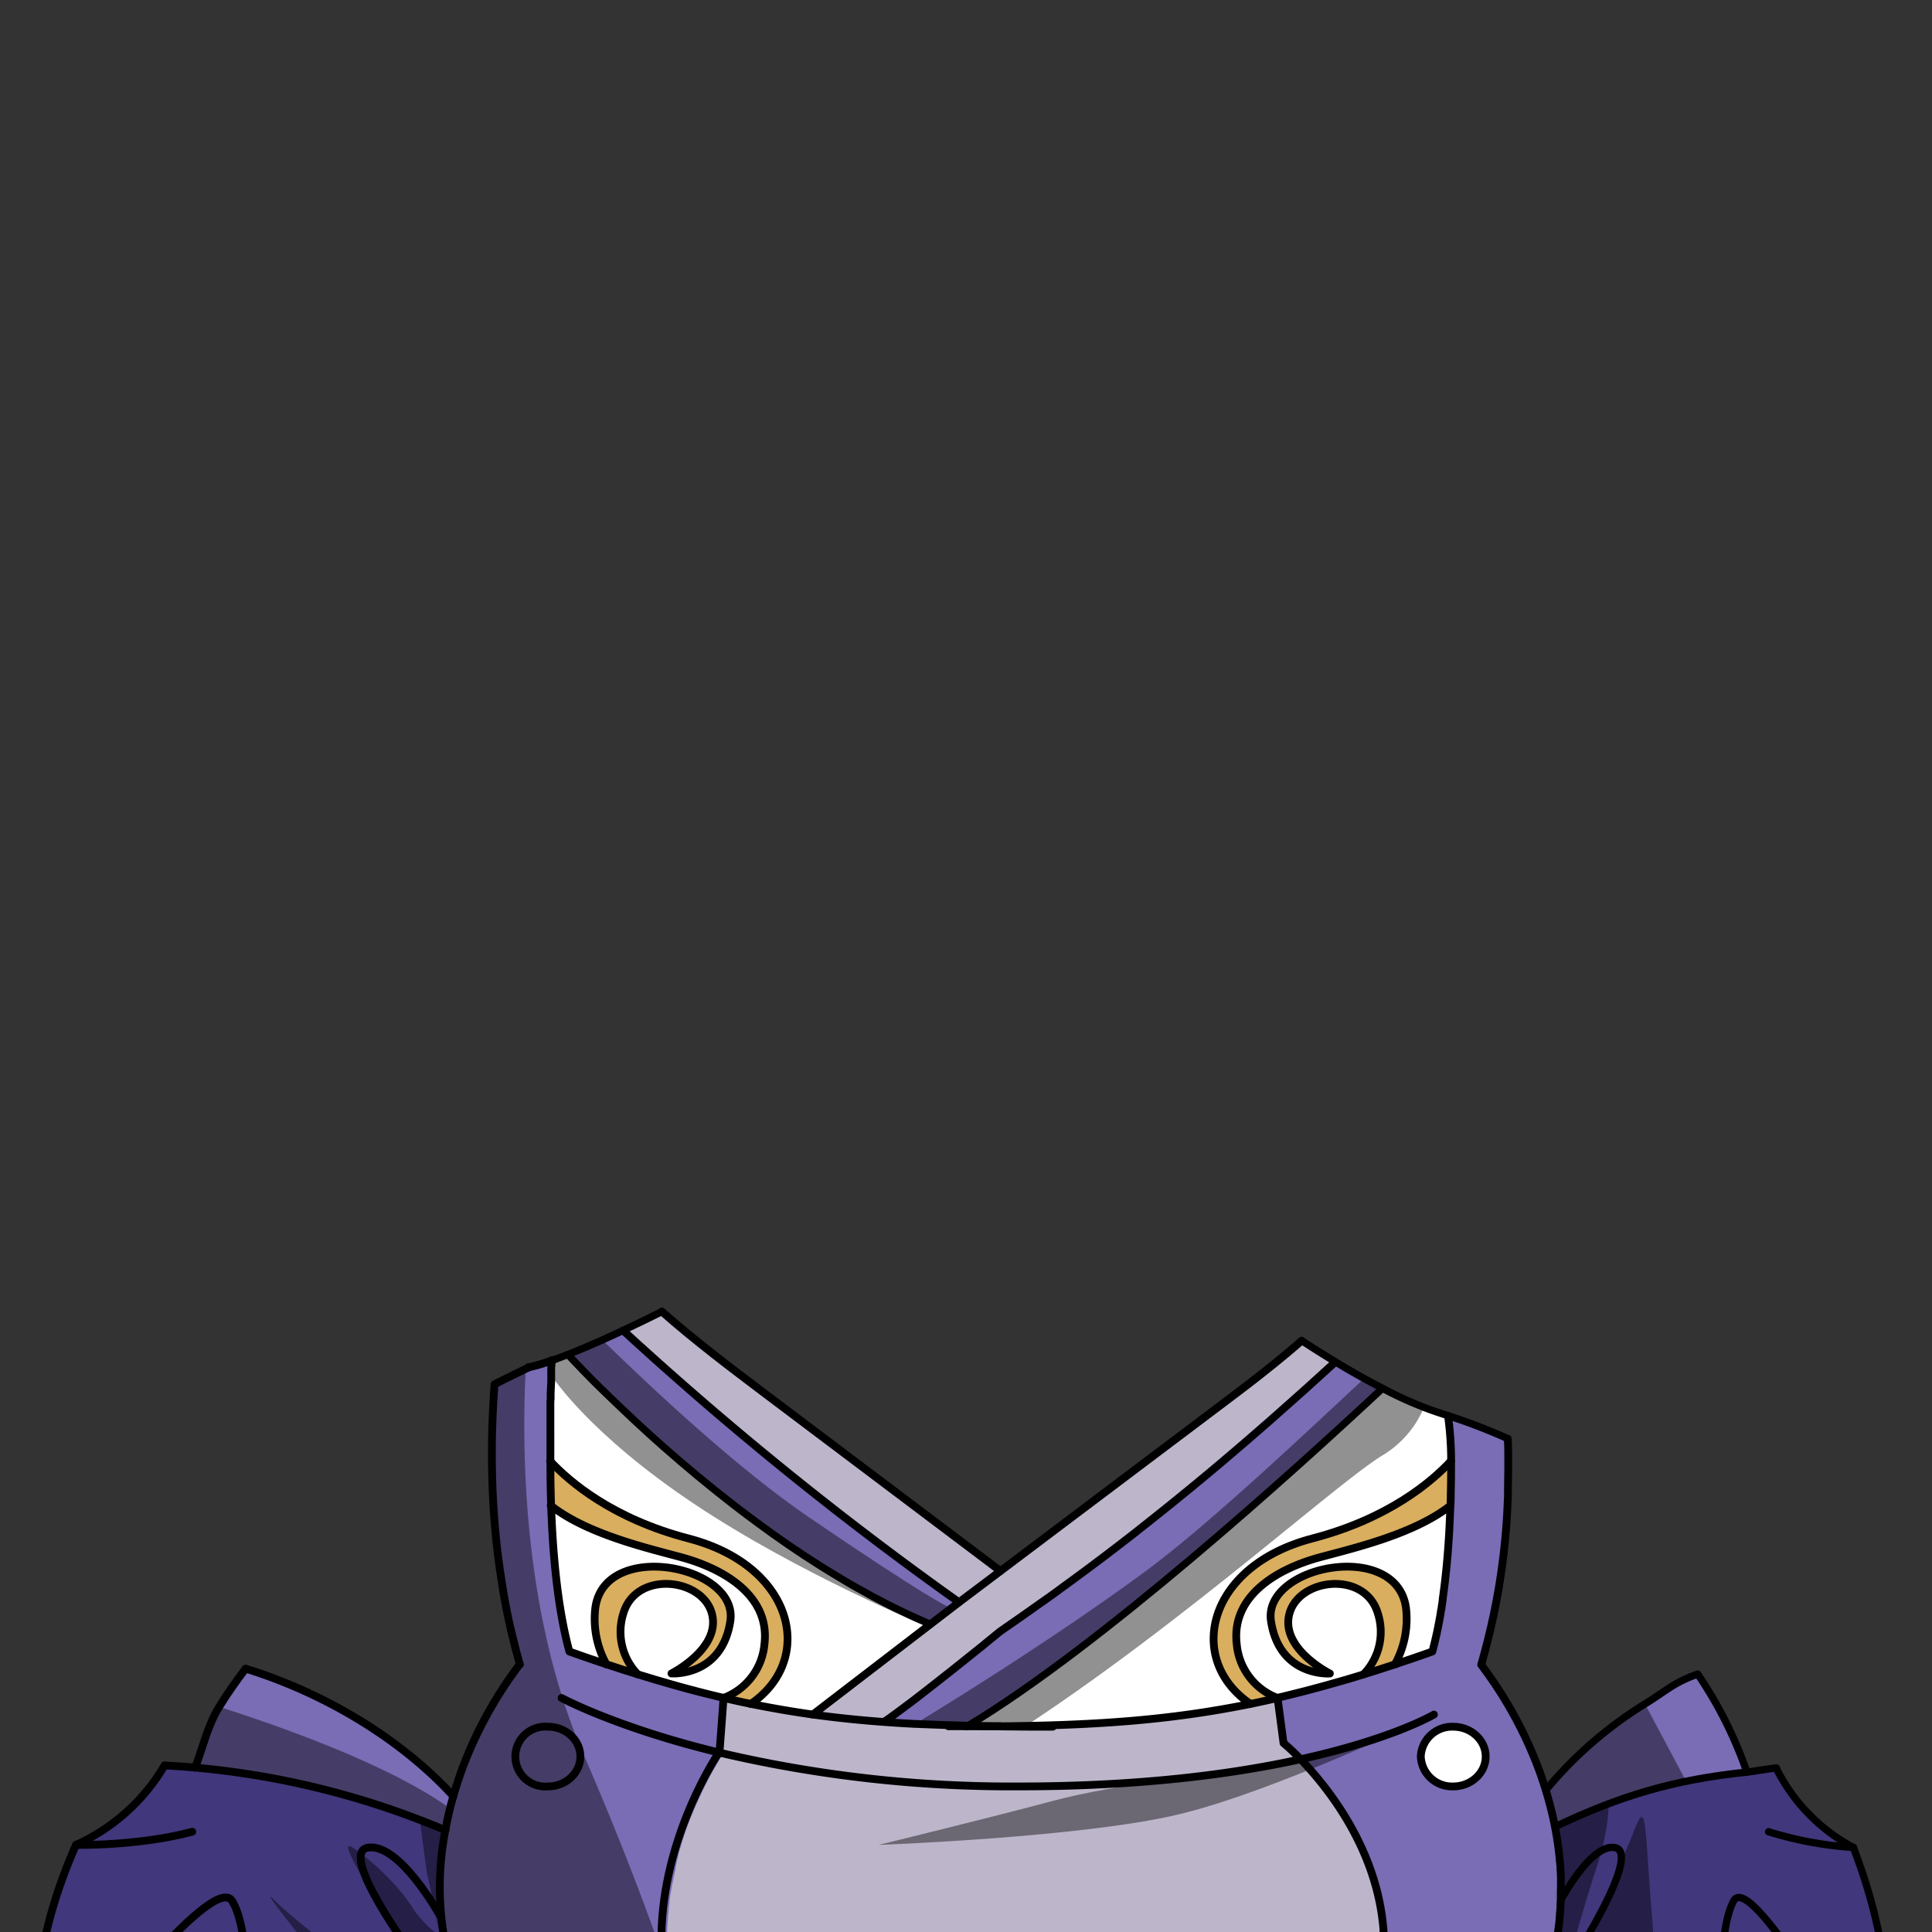 <svg xmlns="http://www.w3.org/2000/svg" viewBox="0 0 432 432">
  <rect x="0" y="0" width="432" height="432" fill="#333333" stroke="none"/>
  <defs>
    <style>.BUNTAI_PUMA_OUTFIT_PUMA_OUTFIT_26_cls-1{isolation:isolate;}.BUNTAI_PUMA_OUTFIT_PUMA_OUTFIT_26_cls-2{fill:#fff;}.BUNTAI_PUMA_OUTFIT_PUMA_OUTFIT_26_cls-3{fill:#7a6cb5;}.BUNTAI_PUMA_OUTFIT_PUMA_OUTFIT_26_cls-4{fill:#41377c;}.BUNTAI_PUMA_OUTFIT_PUMA_OUTFIT_26_cls-5{fill:#bdb6cb;}.BUNTAI_PUMA_OUTFIT_PUMA_OUTFIT_26_cls-6{fill:#d9ae5f;}.BUNTAI_PUMA_OUTFIT_PUMA_OUTFIT_26_cls-7,.BUNTAI_PUMA_OUTFIT_PUMA_OUTFIT_26_cls-8{fill:none;stroke:#000;stroke-linecap:round;stroke-linejoin:round;}.BUNTAI_PUMA_OUTFIT_PUMA_OUTFIT_26_cls-7{stroke-width:1.74px;}.BUNTAI_PUMA_OUTFIT_PUMA_OUTFIT_26_cls-8{stroke-width:1.63px;}.BUNTAI_PUMA_OUTFIT_PUMA_OUTFIT_26_cls-9{opacity:0.43;mix-blend-mode:multiply;}</style>
  </defs>
  <g class="BUNTAI_PUMA_OUTFIT_PUMA_OUTFIT_26_cls-1">
    <g id="outfit">
      <path class="BUNTAI_PUMA_OUTFIT_PUMA_OUTFIT_26_cls-2" d="M122.51,386.1c4,0,7.26,3,7.26,6.67s-3.26,6.68-7.26,6.68a6.7,6.7,0,1,1,0-13.35Z" />
      <path class="BUNTAI_PUMA_OUTFIT_PUMA_OUTFIT_26_cls-3" d="M101.37,401.62h0c0,.05,0,.1-.05.15-.16.58-.32,1.16-.47,1.74-.3,1.13-.57,2.27-.82,3.41-.16.77-.31,1.53-.45,2.3-1.1-.47-2.19-.92-3.29-1.37l-2.36-.92h0l-.06,0c-1.18-.47-2.38-.92-3.58-1.34s-2.4-.85-3.6-1.25-2.17-.74-3.27-1.07c-1.33-.44-2.67-.84-4-1.23s-2.42-.7-3.62-1-2.51-.66-3.76-1c-2.48-.62-5-1.19-7.49-1.69H64.4c-1.2-.26-2.41-.49-3.61-.7-.66-.13-1.33-.25-2-.36s-1.42-.25-2.13-.36c-2.12-.34-4.23-.65-6.36-.92l-2.81-.33-.4-.05c-1.15-.12-2.31-.24-3.46-.34,1.78-4.64,2.74-9.35,5.4-13.65,1.81-2.93,3.8-5.76,5.88-8.49C72.39,378.51,89.49,388.67,101.37,401.62Z" />
      <path class="BUNTAI_PUMA_OUTFIT_PUMA_OUTFIT_26_cls-3" d="M390.61,396.25c-6,.62-7.75.62-13.63,2l-.05,0a144.17,144.17,0,0,0-17.21,5.16l-.06,0q-6.07,2.24-11.93,5c-.44-2.3-1-4.57-1.64-6.83,0-.05,0-.11,0-.16s-.11-.38-.17-.58l0-.13v0l0-.09,0-.12a0,0,0,0,1,0,0l0-.1a1.66,1.66,0,0,0-.05-.16A90.47,90.47,0,0,1,367.81,381c5.06-3.12,6.23-4.69,11.79-6.67A92.68,92.68,0,0,1,390.61,396.25Z" />
      <path class="BUNTAI_PUMA_OUTFIT_PUMA_OUTFIT_26_cls-4" d="M113.42,462.51H8.56c-2.23-16.88,1.47-34.25,8.43-50a43.89,43.89,0,0,0,19.8-17.75q3.43.17,6.85.48A185.78,185.78,0,0,1,64.4,398.3h.13a183,183,0,0,1,29.29,8.58h0l.1,0c1.89.72,3.78,1.48,5.65,2.28h0A66,66,0,0,0,102,443.6,57.09,57.09,0,0,0,113.42,462.51Z" />
      <path class="BUNTAI_PUMA_OUTFIT_PUMA_OUTFIT_26_cls-4" d="M414.46,413.1a40.66,40.66,0,0,1-17.25-17.75c-2,.11-4.61.7-6.6.9-16.23,1.69-28,5.15-42.88,12.2l.15.78a72.13,72.13,0,0,1,1.17,15.5,61.68,61.68,0,0,1-3.56,18.87A57,57,0,0,1,334,462.52l87.76.59C423.75,446.22,420.53,428.86,414.46,413.1Z" />
      <path class="BUNTAI_PUMA_OUTFIT_PUMA_OUTFIT_26_cls-2" d="M324.94,386.1c4,0,7.26,3,7.26,6.67s-3.25,6.68-7.26,6.68a6.7,6.7,0,1,1,0-13.35Z" />
      <path class="BUNTAI_PUMA_OUTFIT_PUMA_OUTFIT_26_cls-5" d="M309.47,435.32c0,.47,0,.93,0,1.39,0,1.14-.1,2.29-.22,3.46,0,.4-.08.81-.14,1.23-.1.81-.22,1.63-.36,2.45,0,0,0,0,0,0-.07.42-.15.84-.24,1.27s-.13.65-.21,1-.16.69-.25,1c-.22.93-.48,1.87-.76,2.81-.08.28-.17.55-.26.81a56.23,56.23,0,0,1-3,7.56c-.19.4-.38.8-.59,1.2-.58,1.12-1.2,2.27-1.87,3.41-.19.33-.38.66-.58,1-.4.65-.81,1.31-1.24,2-.21.34-.43.66-.65,1-.32.48-.65,1-1,1.45s-.59.83-.89,1.23c-.59.82-1.22,1.65-1.89,2.48-.45.57-.91,1.14-1.39,1.72-1.17,1.39-2.4,2.81-3.73,4.22a26.56,26.56,0,0,1-6.06,4.33c-16.63.92-37.9-.06-61-2.78-15.9,3.31-32.26,3.85-46.38,3.27a71.53,71.53,0,0,1-8-4.82c-.49-.44-1-.89-1.46-1.33s-.94-.9-1.39-1.35-.89-.88-1.31-1.32a64.55,64.55,0,0,1-6.9-8.44c-.28-.41-.55-.83-.82-1.25s-.48-.74-.7-1.11a54.88,54.88,0,0,1-4.76-9.73c-.13-.34-.25-.68-.37-1,0-.08-.05-.15-.07-.22-.12-.35-.24-.69-.34-1a54.37,54.37,0,0,1-2.16-9.42c0-.19,0-.39-.07-.59s-.06-.41-.08-.61,0-.31-.05-.46c-.05-.43-.09-.86-.13-1.29-.07-.84-.12-1.66-.16-2.48v-.09c0-.87-.06-1.74-.06-2.6q0-1,0-2a.09.09,0,0,0,0-.07c0-.66.06-1.32.1-2s.09-1.33.16-2,.13-1.32.21-2,.17-1.29.26-1.93.2-1.26.31-1.89.21-1.14.33-1.7a80,80,0,0,1,2.33-8.81c.17-.53.35-1.07.53-1.59s.36-1,.56-1.54.37-1,.56-1.49.38-1,.57-1.42.38-.93.57-1.37a87.85,87.85,0,0,1,5.07-10l.36-.59c.45-.72.77-1.21.93-1.46l.12-.17.89-12q3.06.72,6.05,1.33c4.69.95,9.29,1.73,13.9,2.38,5.24.72,10.5,1.27,15.92,1.66q3.36.25,6.82.43l.29,0c3.75.19,7.62.33,11.64.42l-.25.14,0,0h.94c2.24,0,4.43,0,6.56,0a.6.6,0,0,1,.19,0,0,0,0,0,1,0,0l5.48-.08c18.62-.39,33.92-1.62,50.29-5q3-.62,6.06-1.33L287,389.76l.06.05.17.15a.53.53,0,0,1,.12.1l.14.13a3.2,3.2,0,0,1,.36.32,1.3,1.3,0,0,1,.22.19c.42.38.95.87,1.56,1.47l.38.38.44.44.38.39.62.65c.37.39.75.81,1.16,1.26l.33.37c1.33,1.5,2.8,3.27,4.28,5.29.26.35.51.7.77,1.07q1.57,2.19,3.09,4.71c.26.43.5.85.75,1.29a64,64,0,0,1,3.44,7c.12.29.24.58.35.87a.29.29,0,0,1,0,.13c.13.28.24.56.34.84.22.57.43,1.15.62,1.74.05.13.09.26.13.39.19.54.36,1.1.52,1.66a.82.82,0,0,1,.06.19c.2.64.37,1.29.54,1.95s.33,1.37.49,2.07c.09.37.16.74.23,1.11,0,.21.08.41.11.62.21,1.13.37,2.27.49,3.43.05.46.1.93.13,1.4,0,.16,0,.34,0,.5,0,.51.07,1,.08,1.56S309.47,434.7,309.47,435.32Z" />
      <path class="BUNTAI_PUMA_OUTFIT_PUMA_OUTFIT_26_cls-3" d="M349.09,421.57c0-.15,0-.3,0-.46s0-.59,0-.88a2.81,2.81,0,0,0,0-.29c0-.7-.05-1.4-.1-2.09h0c0-.21,0-.41,0-.62a.57.57,0,0,0,0-.13.15.15,0,0,0,0-.07c0-.08,0-.16,0-.24s0-.37-.05-.55,0-.09,0-.13a0,0,0,0,0,0,0v0c0-.14,0-.28,0-.42s0-.52-.08-.78c0-.06,0-.11,0-.17l-.09-.82c0-.43-.11-.87-.17-1.31,0-.12,0-.24-.05-.36-.06-.43-.13-.87-.2-1.31v0c0-.1,0-.21-.05-.31-.07-.44-.15-.88-.23-1.32-.06-.25-.11-.51-.16-.77q-.66-3.45-1.63-6.83l-.06-.2,0,0c-.06-.19-.1-.35-.14-.5s0-.09,0-.13v0a.36.36,0,0,1,0-.09s0,0,0-.06a.13.13,0,0,0,0-.06.06.06,0,0,1,0,0l0-.09a1.66,1.66,0,0,0-.05-.16h0l-.06-.21c-.23-.73-.46-1.45-.71-2.17s-.46-1.34-.7-2l-.13-.36c-.23-.62-.47-1.25-.72-1.87s-.51-1.25-.77-1.86-.49-1.14-.74-1.7c-.33-.74-.67-1.47-1-2.2q-.72-1.5-1.5-3c-.39-.74-.79-1.47-1.2-2.2s-.83-1.45-1.26-2.17-.81-1.33-1.23-2c-.08-.14-.17-.27-.26-.41-.4-.62-.8-1.23-1.21-1.84-.95-1.39-1.93-2.77-2.95-4.11.27-.94.53-1.87.78-2.8q.74-2.79,1.38-5.53c.42-1.83.8-3.64,1.15-5.45.11-.56.22-1.12.31-1.68.18-.94.34-1.88.48-2.81.07-.37.12-.73.17-1.09s.08-.49.11-.73c.1-.6.18-1.2.26-1.79.13-.9.24-1.8.34-2.69.09-.73.17-1.45.24-2.18s.12-1.19.17-1.79c.12-1.25.22-2.51.3-3.76,0-.42.06-.83.08-1.24.08-1.34.14-2.69.19-4,0-.48,0-1,0-1.45,0-1.49.06-3,.06-4.49,0-1,0-2.05,0-3.08,0-.29,0-.58,0-.88,0-1-.05-2-.09-3-1.93-.89-4-1.78-6.55-2.73-.84-.32-1.74-.65-2.69-1q-1.65-.59-3.57-1.23c0,.11,0,.22,0,.33v.22c0,.71,0,1.45,0,2.21,0,1.11.05,2.28.06,3.48,0,.33,0,.65,0,1v.23c0,.29,0,.59,0,.89v1.59c0,2.38,0,4.86-.08,7.4,0,.85,0,1.7-.07,2.56-.06,1.73-.14,3.49-.24,5.26s-.21,3.54-.35,5.31c-.12,1.42-.24,2.83-.39,4.24s-.3,2.8-.49,4.18c-.08.65-.16,1.29-.26,1.93a2.23,2.23,0,0,1,0,.23c-.06.42-.12.83-.19,1.25l-.06.39c0,.15,0,.3-.07.45s-.09.56-.14.84c-.11.67-.23,1.34-.36,2q-.23,1.21-.48,2.4c-.1.47-.21.94-.32,1.4-.21.94-.44,1.87-.69,2.77h0l-.8.28L316,370.78l-4.13,1.39h0l-1.78.59c-.89.29-1.76.58-2.63.85l-2.59.81q-3.47,1.08-6.79,2c-1.07.3-2.12.6-3.17.88-2.1.56-4.16,1.1-6.19,1.6-1,.25-2,.5-3,.73h0L287,389.75h0a.11.11,0,0,0,.05,0,1.47,1.47,0,0,0,.17.15l0,0,.07.07.26.22,0,.05.19.17.11.09.06.06.06.06.24.21,0,0,.19.18a.6.6,0,0,0,.08.08l.06.05c.29.27.6.58.95.92h0l.38.37.39.41,0,0,.38.39.62.64h0l.56.62.34.37.26.28.07.09.14.16h0l0,.05.05.05h0l.49.57,0,0c.19.22.39.44.58.67l.14.16h0c.11.11.21.23.31.35l.38.46c.22.28.46.56.69.86a1.71,1.71,0,0,1,.11.14l0,.05h0l.07.08.18.24,0,0,.12.16.42.54a1.15,1.15,0,0,0,.14.17l.16.22v0l0,0,.11.15a3.81,3.81,0,0,1,.24.32l.16.22a3.46,3.46,0,0,1,.22.31c.26.36.53.74.79,1.12s.49.71.73,1.07c.15.2.28.41.42.63s.22.32.31.48a.61.61,0,0,1,.07.1l.3.47c.29.45.57.91.85,1.39l.09.14c.1.16.2.32.29.49l.15.27c.08.12.15.25.22.38h0l.49.88.23.43h0c.19.34.37.69.55,1l.3.57c.11.24.23.48.35.72l.18.37a.21.21,0,0,1,0,.06l0,.08c.08.17.17.35.25.53s.25.55.38.83c.22.49.43,1,.64,1.47l.33.82c.12.29.23.58.34.87s.11.28.16.43.17.44.25.67l0,.09c.41,1.14.79,2.31,1.13,3.52a2.38,2.38,0,0,1,.11.38c.09.32.18.65.26,1l0,.14h0l0,.09c.05.19.1.37.14.57a.85.85,0,0,1,0,.22,1.1,1.1,0,0,1,.06.26,2.46,2.46,0,0,1,.09.39.75.75,0,0,1,0,.16,1.44,1.44,0,0,1,.05.24v0c.08.36.15.72.22,1.09l.12.62c.07.42.14.84.2,1.26l0,.2h0s0,0,0,0a.52.52,0,0,1,0,.11c0,.12,0,.24.05.36s0,.08,0,.12l.06.45c0,.16,0,.32.05.48s0,.28.05.42a.36.36,0,0,1,0,.1,3.57,3.57,0,0,1,0,.47v.05a1.79,1.79,0,0,1,0,.23c0,.21.05.43.06.64,0,.05,0,.1,0,.16v.06a6,6,0,0,1,0,.61v.1a1.06,1.06,0,0,1,0,.25c0,.06,0,.12,0,.18,0,.4,0,.81,0,1.22h0c0,.2,0,.41,0,.61s0,.41,0,.62,0,.4,0,.6,0,.4,0,.6v.19c0,.1,0,.21,0,.31a1.41,1.41,0,0,1,0,.2c0,.25,0,.5,0,.76s0,.32,0,.48,0,.32,0,.48,0,.53-.07.79a.28.28,0,0,1,0,.09.38.38,0,0,1,0,.1,0,0,0,0,1,0,0,0,0,0,0,1,0,0h0v0a.62.62,0,0,1,0,.13.71.71,0,0,1,0,.14c0,.05,0,.1,0,.16a.13.13,0,0,1,0,.06,2.28,2.28,0,0,1,0,.26c0,.18,0,.36-.07.54s0,.21,0,.31-.06.5-.1.76c0,.09,0,.17,0,.26,0,.26-.07.52-.12.79s-.1.59-.16.89l-.06.32c-.06.33-.13.66-.2,1a2.21,2.21,0,0,1-.08.35c0,.14-.06.29-.1.45l-.09.38a3.59,3.59,0,0,1-.08.35,0,0,0,0,1,0,0c0,.12-.06.25-.09.38s0,.09,0,.14a2.68,2.68,0,0,1-.07.27.11.11,0,0,1,0,.05,0,0,0,0,0,0,0,.19.19,0,0,1,0,.07h0a.22.22,0,0,1,0,.1,0,0,0,0,1,0,0,.36.36,0,0,1,0,.11,1.21,1.21,0,0,1-.05.18.14.14,0,0,1,0,.06v0a.19.19,0,0,1,0,.08,1.8,1.8,0,0,1-.06.22.13.13,0,0,1,0,.06c0,.08-.05.15-.07.23s-.05.15-.07.23-.11.37-.16.56a.64.64,0,0,1-.06.18,1.21,1.21,0,0,1-.05.18h0l0,.1a.89.89,0,0,1-.06.2.19.19,0,0,1,0,.08l0,0q-.08.27-.18.54t-.27.81l-.09.25c-.22.62-.45,1.24-.7,1.87-.08.21-.16.41-.26.63a.13.13,0,0,1,0,.07c0,.06-.05.13-.07.2l-.21.49c-.07.17-.14.34-.23.52a.16.16,0,0,1,0,.08l-.05.12a.06.06,0,0,0,0,0l-.06.12,0,0a.08.08,0,0,1,0,0,.14.14,0,0,1,0,.06l0,0,0,.08q-.1.27-.24.54l-.18.38c-.27.6-.57,1.2-.88,1.81h0l-.06.14-.31.58c-.13.26-.27.52-.41.78a1.74,1.74,0,0,0-.11.18l-.42.76c-.07.14-.15.29-.24.44l-.16.28-.18.31-.44.74c-.26.43-.52.86-.8,1.29l-.05.07-.16.26c-.13.21-.26.42-.4.63s-.36.55-.56.83c-.47.71-1,1.42-1.48,2.13l-.44.61c-.6.83-1.23,1.65-1.89,2.48l-.39.49-.34.42-.06.07-.06.06-.07.09h0c-.09.11-.18.23-.28.34l-.2.23-.48.58-.4.47-.1.11-.43.5c-.73.85-1.51,1.71-2.31,2.57a26.56,26.56,0,0,1-6.06,4.33q1.68-.09,3.3-.21l2.69-.22c1.92-.17,3.76-.36,5.52-.6L298,481l1.74-.28,1.68-.31c.73-.14,1.44-.29,2.14-.44l1-.24c1.07-.26,2.1-.53,3.06-.82l.51-.16.9-.29c.4-.13.8-.28,1.18-.42.58-.19,1.16-.38,1.73-.59l1.45-.54c.47-.18.93-.38,1.4-.58l1.47-.66c1.23-.56,2.42-1.17,3.6-1.84.16-.08.33-.17.49-.27.53-.3,1.06-.62,1.58-.94,1-.63,2-1.31,3-2,.5-.36,1-.72,1.47-1.09s.68-.52,1-.8l.54-.45.55-.46.51-.42.5-.45c.23-.19.46-.39.68-.6l.07-.06.38-.35.18-.17c.34-.33.67-.64,1-1h0l0,0c.37-.35.72-.71,1.07-1.08l.52-.55c.18-.18.35-.37.52-.56q.48-.52.93-1c1.23-1.42,2.38-2.9,3.46-4.42.27-.38.53-.76.79-1.15s.52-.77.77-1.17l.42-.67c.17-.27.33-.54.49-.81.26-.43.51-.86.75-1.3s.43-.76.63-1.15q.45-.82.84-1.65c.16-.32.31-.64.46-.95s.3-.64.44-1c.3-.67.58-1.34.85-2q.17-.39.3-.78c.11-.28.22-.57.32-.85l.22-.64c0-.11.08-.22.11-.33s.07-.22.1-.32.15-.45.22-.67a.11.11,0,0,0,0-.08,0,0,0,0,0,0,0h0l0-.13c.08-.24.15-.48.22-.72l.06-.21a.14.14,0,0,0,0-.07v0c0-.12.07-.24.11-.36s.09-.3.13-.44.07-.28.11-.41h0s0,0,0-.05.1-.34.14-.51l.18-.69a.24.24,0,0,1,0-.08s0,0,0-.06a1.89,1.89,0,0,0,.05-.23.29.29,0,0,0,0-.09.24.24,0,0,1,0-.08l0-.05h0v0s0,0,0,0a0,0,0,0,0,0,0,.06.06,0,0,0,0,0c0-.06,0-.12,0-.17a.29.29,0,0,0,0-.09l.06-.27a2,2,0,0,1,.05-.24l.09-.39.06-.3s0-.05,0-.07h0c0-.18.08-.35.11-.53h0a.11.11,0,0,0,0-.05.94.94,0,0,0,0-.16.28.28,0,0,0,0-.09l0-.16a.38.38,0,0,1,0-.1,1.6,1.6,0,0,1,.05-.21s0,0,0,0l0-.19,0-.2a.64.64,0,0,0,0-.2l.06-.29c0-.1,0-.2.05-.3l0-.16a.09.09,0,0,0,0-.05c0-.14.05-.28.07-.42s.05-.3.07-.45,0-.07,0-.11,0-.22,0-.32.07-.51.1-.76h0a.34.34,0,0,0,0-.1c0-.32.09-.64.12-1l0-.24,0-.31s0-.07,0-.1V429c0-.06,0-.12,0-.19s0-.18,0-.27,0-.11,0-.17a1.36,1.36,0,0,0,0-.2c.06-.63.1-1.27.14-1.91s.05-1,.07-1.49c0-.78,0-1.57,0-2.36C349.1,422.1,349.1,421.84,349.09,421.57ZM325,386.09a7,7,0,0,1,7.25,6.68c0,3.68-3.25,6.68-7.25,6.68a6.7,6.7,0,1,1,0-13.36Z" />
      <path class="BUNTAI_PUMA_OUTFIT_PUMA_OUTFIT_26_cls-3" d="M122.51,386.09c-.22,0-.43,0-.64,0h-.15a7,7,0,0,0-1.23.23l-.24.07a3.69,3.69,0,0,0-.56.19,6,6,0,0,0-.63.28,5.35,5.35,0,0,0-1,.61l-.2.15a5.89,5.89,0,0,0-.94.86,7.51,7.51,0,0,0-.78,1.07,5.21,5.21,0,0,0-.28.52,5.11,5.11,0,0,0-.36,1c0,.13-.07.27-.1.4s0,0,0,0a2,2,0,0,0-.06.35,0,0,0,0,0,0,0,1,1,0,0,0,0,.24,1.22,1.22,0,0,0,0,.33,2.62,2.62,0,0,0,0,.28c0,.17,0,.34,0,.51l0,.26a0,0,0,0,0,0,0,0,0,0,0,0,0,0,3.55,3.55,0,0,0,.08.47.79.79,0,0,0,.06.22c0,.16.09.32.14.48a6.39,6.39,0,0,0,.54,1.19,7.51,7.51,0,0,0,.78,1.07,7.11,7.11,0,0,0,2.25,1.67,3.62,3.62,0,0,0,.45.2,4.26,4.26,0,0,0,.63.22l.24.07h0a3.39,3.39,0,0,0,.55.13,4.5,4.5,0,0,0,.51.08h0a1,1,0,0,0,.25,0l.66,0c4,0,7.26-3,7.26-6.68S126.52,386.09,122.51,386.09ZM168.73,478c-.38-.34-.75-.67-1.11-1l-.34-.32-.24-.22c-.78-.73-1.52-1.46-2.23-2.2h0l-.05-.06,0-.05h0l-.1-.1,0,0,0-.06-.23-.24,0,0c-.2-.2-.38-.4-.56-.6l-.22-.24h0l0,0,0,0,0-.05c-.21-.23-.43-.47-.63-.71l-.08-.08-.53-.61-.05-.06c-.24-.27-.48-.54-.7-.82a1.13,1.13,0,0,1-.1-.13c-.13-.14-.25-.29-.36-.43l0-.05s0,0,0,0l0,0,0,0-.08-.1c-.21-.25-.41-.51-.6-.76l-.1-.12-.09-.12s0,0,0-.06l-.24-.31,0-.05c-.14-.17-.27-.35-.39-.52s-.42-.56-.62-.84l-.06-.07a1.3,1.3,0,0,1-.1-.15l-.39-.55-.26-.37a2.14,2.14,0,0,0-.13-.19c-.28-.41-.55-.8-.8-1.21-.06-.1-.13-.2-.19-.31-.53-.82-1-1.65-1.5-2.48l-.11-.2a1,1,0,0,1-.09-.17.47.47,0,0,0-.05-.1s0,0,0,0-.1-.16-.14-.24a1.19,1.19,0,0,1-.08-.16.65.65,0,0,1-.09-.16l0-.06,0-.06c-.08-.14-.15-.29-.22-.43s-.26-.49-.38-.74c0,0,0-.07-.05-.1-.12-.22-.23-.44-.34-.67s-.25-.52-.37-.78-.16-.33-.23-.49a.42.42,0,0,1,0-.1.61.61,0,0,1-.05-.12l0,0a1.42,1.42,0,0,1-.08-.18.11.11,0,0,1,0-.07c-.11-.23-.21-.47-.31-.7l-.17-.41,0-.1h0c-.07-.17-.14-.33-.2-.49a1.8,1.8,0,0,1-.08-.21l-.1-.22c-.13-.33-.26-.66-.37-1-.06-.14-.11-.28-.16-.42s-.2-.55-.29-.82c0-.1-.07-.2-.1-.3s-.07-.2-.1-.29-.09-.27-.13-.4a0,0,0,0,1,0,0c-.11-.33-.22-.66-.32-1s-.16-.53-.23-.8l-.06-.23c-.08-.25-.15-.49-.21-.74,0-.09-.05-.19-.08-.28s-.05-.2-.07-.29l0-.16h0s0,0,0-.05a.71.71,0,0,1,0-.2c-.09-.36-.17-.72-.25-1.08a.13.13,0,0,0,0-.06h0a0,0,0,0,0,0,0v0c0-.2-.09-.4-.13-.61a.4.4,0,0,1,0-.15h0a.29.29,0,0,1,0-.09c0-.11-.05-.22-.07-.33a.22.22,0,0,1,0-.08,1.57,1.57,0,0,1,0-.23c0-.17-.07-.34-.1-.51l-.06-.32a.06.06,0,0,1,0,0,.9.9,0,0,1,0-.16l-.12-.72c0-.31-.1-.61-.14-.92l0-.25c0-.08,0-.16,0-.24a.44.44,0,0,0,0-.1c0-.13,0-.26,0-.4-.06-.48-.11-1-.16-1.45,0-.06,0-.11,0-.16s0-.24,0-.37l0-.36,0-.35c0-.3-.05-.61-.07-.91l-.06-1.22v0c-.05-1.07-.06-2.15-.05-3.21,0-.22,0-.42,0-.64s0-.48,0-.73t0-.06c0-.53,0-1.05.07-1.58,0-.27,0-.55.05-.82s.05-.72.09-1.07c0,0,0,0,0,0,0-.24,0-.49.07-.73s0-.48.07-.73c0-.05,0-.1,0-.16a.5.5,0,0,1,0-.12l.06-.58c0-.19.05-.38.08-.58s0-.27.05-.4,0-.19,0-.29c0-.33.09-.66.14-1,0-.12,0-.23.05-.34l.06-.39c0-.15.06-.29.08-.43.08-.46.16-.91.25-1.37,0-.14.05-.28.08-.43l.09-.41c.05-.26.1-.51.16-.77s.17-.8.26-1.2c0-.12.05-.23.08-.34s.05-.21.08-.31h0s0,0,0-.06a1.6,1.6,0,0,0,0-.21c0-.09,0-.18.07-.28l0-.13a.5.5,0,0,1,0-.13h0l.06-.25.18-.7a.25.25,0,0,0,0-.07s0-.05,0-.07,0-.05,0-.07l.24-.87c0-.14.07-.27.11-.4s0-.06,0-.08l0-.12v0l.18-.62a1.09,1.09,0,0,1,.05-.17.75.75,0,0,0,.05-.16c0-.12.07-.23.11-.34l.12-.38h0c0-.08.05-.16.08-.24l0-.12,0,0c0-.12.07-.24.11-.36l.08-.26h0c.05-.17.1-.34.16-.5a2.83,2.83,0,0,1,.11-.31c0-.08.05-.16.07-.23s.12-.36.19-.55l0-.08c.13-.38.27-.76.4-1.13s.27-.74.41-1.1.25-.66.38-1c.36-.94.74-1.84,1.11-2.7.07-.18.15-.35.22-.51a1.11,1.11,0,0,0,.07-.16c.05-.11.09-.21.14-.31s.14-.33.22-.48.23-.53.35-.78l.18-.38q.23-.5.45-1c.14-.3.28-.58.42-.85l.13-.27.54-1.05a3.59,3.59,0,0,1,.17-.34l0-.05.06-.1h0l.08-.15c.24-.47.48-.91.71-1.31l.19-.34.09-.17c.12-.22.24-.42.35-.61l.13-.23c.2-.34.38-.66.55-.94l.1-.17h0c.06-.09.11-.18.16-.27h0l.12-.2,0-.06h0a.83.83,0,0,1,.08-.12l.2-.33c.09-.14.17-.26.23-.37l.25-.38c.05-.06.07-.11.09-.13l0-.05.9-12c-3.76-.88-7.61-1.87-11.59-3-1.24-.35-2.49-.71-3.76-1.09l-3.85-1.17-2.58-.81c-.87-.27-1.74-.56-2.63-.85l-1.78-.59h0c-2-.67-4.11-1.38-6.24-2.13l-2.14-.75h0c-2.6-9.57-3.7-21.53-4.08-32.65-.12-3.44-.15-6.78-.15-9.95v-1.57c0-.22,0-.44,0-.67,0-.51,0-1,0-1.52,0-.25,0-.5,0-.75s0-.49,0-.73l0-1.45a.19.19,0,0,1,0-.08.61.61,0,0,1,0-.14l0-1.18c0-.3,0-.59,0-.89s0-.58,0-.87,0-.39,0-.59c0-.52,0-1,0-1.52,0,0,0,0,0,0q0-.74.06-1.44,0-.48,0-.93c0-.3,0-.6,0-.89q.06-1.32.12-2.46c0-.25,0-.5,0-.74s0-.23,0-.34v0c0-.11,0-.22,0-.32v-.23c0-.11,0-.22,0-.33a.17.17,0,0,0,0-.07,1.93,1.93,0,0,0,0-.24,1.11,1.11,0,0,1,0-.17c0-.08,0-.15,0-.22,0-.37,0-.7.06-1v-.12l0-.34c0-.26,0-.5,0-.71l-.47.16-1.45.48-.58.19-.79.24c-.62.18-1.21.34-1.76.45l-.51.1h0l-.53.26-1.81.87c-1.81.88-3.61,1.77-5.3,2.64q-.3,3.88-.45,7.78c-.18,4.56-.2,9.14-.06,13.7q.07,2.91.26,5.82t.45,5.8c.18,1.94.39,3.86.64,5.79s.52,3.84.84,5.74v0c.31,1.92.66,3.82,1,5.72h0c.21,1,.43,2.08.66,3.11s.43,1.88.65,2.82c.06.27.13.55.2.82l.09.37c0,.11,0,.22.08.32s0,.2.08.3c.06.26.13.53.2.79.24.94.5,1.88.76,2.82.06.19.11.39.16.58a3.37,3.37,0,0,1,.1.34c-.23.3-.45.61-.67.91l-.66.91-.09.11-.24.33v0l0,.05,0,0c-.23.31-.44.62-.65.93s-.43.62-.64.94l-.42.63c-.14.21-.28.41-.41.62l-.93,1.45c-.56.9-1.1,1.8-1.63,2.72a1.09,1.09,0,0,1-.08.15h0c-.28.47-.55,1-.83,1.45-.52.95-1,1.9-1.5,2.86s-1.08,2.18-1.59,3.29c-.13.28-.26.56-.38.84s-.14.31-.2.47c-.17.38-.34.77-.5,1.16s-.24.57-.35.86l-.27.65c-.09.21-.17.42-.25.64-.17.43-.34.87-.5,1.3-.76,2-1.43,4.07-2,6.14h0l0,.11v0s0,0,0,0l0,.06h0c-.15.54-.3,1.09-.44,1.63s-.29,1.14-.42,1.71c-.07.28-.14.57-.2.86s-.14.56-.19.85-.14.64-.2.95-.18.89-.26,1.34h0A66.09,66.09,0,0,0,102,443.59c.18.49.36,1,.55,1.46.11.28.23.56.35.84s.32.78.49,1.16l.39.87.22.48c.24.5.49,1,.74,1.5.15.29.3.59.46.88l.48.88c.32.58.65,1.16,1,1.73.13.22.26.44.4.66.27.45.55.88.84,1.32s.42.63.64.94.53.78.81,1.16.72,1,1.1,1.47c.19.24.37.48.57.72s.38.48.58.72c.46.56.92,1.1,1.4,1.64h0q.19.24.42.48h0c.76.84,1.55,1.65,2.37,2.45l.09.09c.11.1.22.2.32.31s.24.23.36.33q.42.41.84.78c.35.32.69.63,1,.92l1.06.89.72.58c.66.53,1.33,1,2,1.52.48.35,1,.69,1.46,1l.89.59c.43.28.87.56,1.32.83l.12.07,1.24.73c.45.25.9.5,1.36.74s.92.48,1.38.7l.87.42c.34.17.68.32,1,.47l.65.28c.25.11.49.22.74.31s.49.21.74.3.73.29,1.1.42l.49.18.17.06,1.44.49a243.21,243.21,0,0,0,39.52,4.81A73.29,73.29,0,0,1,168.73,478Z" />
      <path class="BUNTAI_PUMA_OUTFIT_PUMA_OUTFIT_26_cls-6" d="M284.16,362.51c1.93,12.5,13.16,11.69,13.16,11.69s-11.25-5.66-9-13.53,16.94-9.49,19.74.12a13.59,13.59,0,0,1-3.26,13.64q3.42-1.06,7-2.25a21,21,0,0,0,2.49-12.68C312.23,344.16,282.23,350,284.16,362.51Z" />
      <path class="BUNTAI_PUMA_OUTFIT_PUMA_OUTFIT_26_cls-6" d="M293.46,344c-23.67,6.17-28.38,27.12-13.86,37q3-.62,6.06-1.33a14.16,14.16,0,0,1-9.13-12c-1.31-10.82,9-16.87,18.59-19.46,7.69-2.08,21.14-5.21,29.2-11.57.12-3.43.16-6.78.16-9.95C320.13,331.36,310.49,339.59,293.46,344Z" />
      <path class="BUNTAI_PUMA_OUTFIT_PUMA_OUTFIT_26_cls-6" d="M133.12,359.5a21,21,0,0,0,2.49,12.68c2.39.79,4.71,1.54,7,2.25a13.64,13.64,0,0,1-3.26-13.64c2.81-9.61,17.46-8,19.76-.12s-9,13.53-9,13.53.32,0,.87,0c2.66-.11,10.68-1.31,12.29-11.69C165.22,350,135.23,344.16,133.12,359.5Z" />
      <path class="BUNTAI_PUMA_OUTFIT_PUMA_OUTFIT_26_cls-6" d="M154,344c-17-4.43-26.66-12.66-31-17.34,0,3.17,0,6.52.16,9.95,8.06,6.37,21.49,9.49,29.18,11.57,9.57,2.59,19.92,8.64,18.61,19.46a14.17,14.17,0,0,1-9.14,12q3.06.72,6.05,1.33C182.38,371.14,177.66,350.19,154,344Z" />
      <path class="BUNTAI_PUMA_OUTFIT_PUMA_OUTFIT_26_cls-2" d="M276.53,367.66a14.16,14.16,0,0,0,9.13,12h0c4-.94,8.12-2,12.39-3.21,2.21-.64,4.47-1.31,6.78-2a13.59,13.59,0,0,0,3.26-13.64c-2.8-9.61-17.45-8-19.74-.12s9,13.53,9,13.53-11.23.81-13.16-11.69,28.07-18.35,30.18-3a21,21,0,0,1-2.49,12.68c2.72-.91,5.51-1.87,8.39-2.89,2.6-9.58,3.71-21.53,4.08-32.66-8.06,6.36-21.51,9.49-29.2,11.57C285.57,350.79,275.22,356.84,276.53,367.66Z" />
      <path class="BUNTAI_PUMA_OUTFIT_PUMA_OUTFIT_26_cls-2" d="M324.48,326.67c-4.34,4.69-14,12.91-31,17.35-23.66,6.16-28.38,27.11-13.85,37l-3.06.6-.3.06-.3.06-2.44.44-1,.17-2,.34c-1,.17-2,.32-3,.46l-.44.07-.16,0-1.05.15-.95.13-.81.11-.28,0-.79.1-.21,0h-.07l-.18,0c-.55.07-1.1.14-1.66.19l-.82.1-1,.11-.33,0-.2,0c-.82.09-1.65.18-2.48.25-.52.06-1,.11-1.57.15l-1.57.14-1,.09-1.81.14-1.81.13-2.23.14c-.48,0-1,.07-1.45.09l-1.86.1-1,0-.26,0-.6,0h-.13l-1.8.08h-.11l-2.7.1-1.68.06-.91,0-4.24.1-1,0-4.51.07a0,0,0,0,0,0,0,.6.6,0,0,0-.19,0h0c-2.46,0-4.85-.08-7.2-.13,29.53-17.72,72.93-57,92.72-75.48a98,98,0,0,0,9.27,4.27c1,.37,1.89.71,2.79,1l2.59.85.55.18c0,.18,0,.37,0,.56,0,.72,0,1.45,0,2.21,0,1.11.05,2.28.06,3.48,0,.33,0,.65,0,1v.23c0,.41,0,.82,0,1.23S324.48,326.25,324.48,326.67Z" />
      <path class="BUNTAI_PUMA_OUTFIT_PUMA_OUTFIT_26_cls-2" d="M152.32,348.2c-7.69-2.08-21.12-5.2-29.18-11.57.37,11.13,1.48,23.08,4.08,32.66,2.88,1,5.67,2,8.39,2.89a21,21,0,0,1-2.49-12.68c2.11-15.34,32.1-9.47,30.18,3-1.61,10.38-9.63,11.58-12.29,11.69-.55,0-.87,0-.87,0s11.25-5.66,9-13.53-16.95-9.49-19.76.12a13.64,13.64,0,0,0,3.26,13.64c2.6.8,5.13,1.55,7.61,2.25q6,1.69,11.58,3a14.17,14.17,0,0,0,9.14-12C172.24,356.84,161.89,350.79,152.32,348.2Z" />
      <path class="BUNTAI_PUMA_OUTFIT_PUMA_OUTFIT_26_cls-2" d="M208.06,363.17l-.72.54-25.6,19.67c-4.6-.65-9.2-1.44-13.89-2.39,14.54-9.86,9.82-30.81-13.85-37q-2.59-.67-5-1.46l-1.09-.37-1.4-.5c-.93-.34-1.82-.69-2.69-1.05l-.73-.3-1.35-.6c-1.2-.54-2.34-1.09-3.43-1.66l-.8-.42a64,64,0,0,1-5.68-3.44c-.28-.19-.56-.38-.83-.58-1.15-.81-2.2-1.61-3.15-2.39l-1-.8-.73-.64a44.49,44.49,0,0,1-3.21-3.13h0c0-.52,0-1,0-1.56,0-.72,0-1.43,0-2.13a.13.13,0,0,1,0-.06c0-.38,0-.75,0-1.12,0-.12,0-.24,0-.36s0-.54,0-.81,0-.43,0-.64a.19.19,0,0,1,0-.08.61.61,0,0,1,0-.14c0-.85,0-1.68,0-2.47,0-.16,0-.31,0-.47s0-.39,0-.59c0-.52,0-1,0-1.52,0-.17,0-.34,0-.51,0-.49,0-1,.06-1.43,0-.16,0-.31,0-.46s0-.6,0-.89q.06-1.32.12-2.46c0-.26,0-.5,0-.74s0-.23,0-.34v0c0-.11,0-.22,0-.32s0-.43,0-.63a0,0,0,0,0,0,0c0-.07,0-.14,0-.2a1.09,1.09,0,0,0,0-.18c0-.08,0-.15,0-.22,0-.37,0-.7.06-1l0-.46c0-.26,0-.5,0-.71,1-.38,2.15-.79,3.27-1.23.81.86,1.82,1.93,3,3.17l.17.18h0l.1.11c.13.14.28.3.43.44l1.67,1.7.89.89.93.92,2,1.94c1.73,1.68,3.62,3.49,5.67,5.39.81.75,1.64,1.52,2.5,2.3l1.34,1.22c.88.8,1.79,1.6,2.71,2.42,4.69,4.13,9.93,8.52,15.59,12.9.84.65,1.68,1.3,2.54,1.94s1.72,1.29,2.59,1.93c4.55,3.37,9.34,6.67,14.3,9.8l1.93,1.2,2.43,1.47q2,1.18,3.93,2.29,3.51,2,7.1,3.81c.82.41,1.64.82,2.46,1.21.55.27,1.11.54,1.66.79s1.11.52,1.66.77c1.11.51,2.22,1,3.34,1.47Z" />
      <path class="BUNTAI_PUMA_OUTFIT_PUMA_OUTFIT_26_cls-3" d="M305,308.19c1.36.75,2.76,1.51,4.18,2.24-19.79,18.47-63.19,57.76-92.72,75.48l-2.45-.07-2.42-.07-2.38-.09H209l-2.16-.09h-.3l-1.74-.09h-.28l-3.49-.2-3.33-.23c1.07-.69,2.79-1.94,4.83-3.49l1-.74,1.53-1.17,1.9-1.47.24-.19,1.1-.86,1.11-.87c.74-.58,1.49-1.16,2.23-1.76l.55-.43,1.1-.87c2.36-1.87,4.59-3.66,6.38-5.1l2-1.65.12-.1.54-.43,0,0,.25-.2.43-.35.18-.15.08-.06.08-.07.12-.09h0l0,0,.18-.15,0,0q4.67-3.21,9.28-6.49c1-.67,1.89-1.34,2.82-2l2-1.47.76-.55,1.37-1c4.6-3.37,9.09-6.77,13.51-10.21l2.52-2,.78-.61.65-.52q4.59-3.63,9.07-7.32l3.19-2.64q2.87-2.38,5.7-4.8l3.77-3.23q5-4.31,9.89-8.69c1-.88,2-1.77,3-2.67q3.31-3,6.61-6h0C300.58,305.7,302.71,306.94,305,308.19Z" />
      <path class="BUNTAI_PUMA_OUTFIT_PUMA_OUTFIT_26_cls-3" d="M214.44,358.27l-6.38,4.9-.09,0c-1.12-.47-2.23-1-3.34-1.47l-1.66-.77-1.66-.79-2.46-1.21q-3.58-1.81-7.1-3.81-2-1.12-3.93-2.29l-2.43-1.47-1.93-1.2c-5-3.13-9.75-6.43-14.3-9.8l-2.59-1.93L164,336.45c-5.66-4.38-10.9-8.77-15.59-12.9l-2.71-2.42-1.34-1.22c-.86-.78-1.69-1.55-2.5-2.3-2-1.9-3.94-3.71-5.67-5.39l-2-1.94-.93-.92-.89-.89-1.67-1.7-.54-.55-.17-.18c-1.21-1.24-2.22-2.31-3-3.17,2.49-1,5.11-2.09,7.66-3.24,1.59-.7,3.16-1.43,4.66-2.13A772.47,772.47,0,0,0,214.44,358.27Z" />
      <path class="BUNTAI_PUMA_OUTFIT_PUMA_OUTFIT_26_cls-5" d="M291.07,299.78c1.27.83,4,2.63,7.59,4.77q-3.3,3-6.61,6c-1,.9-2,1.79-3,2.67q-4.92,4.39-9.89,8.69l-3.77,3.23q-2.84,2.41-5.7,4.8l-3.19,2.64q-4.49,3.69-9.07,7.32l-.65.52-.78.61c-.83.66-1.67,1.31-2.52,2-4.42,3.44-8.91,6.84-13.51,10.21l-1.37,1-.76.55-2,1.47c-.93.68-1.87,1.35-2.82,2q-4.6,3.28-9.28,6.5h0l-.18.15,0,0h0l-.12.09h0l-.08.06-.08.06h0l-.18.14-.43.35-.25.2h0l0,0-.38.31-.16.12h0l-.12.09-2,1.65c-1.79,1.44-4,3.23-6.38,5.1l-1.1.87-.55.43c-.74.6-1.49,1.18-2.23,1.76l-1.11.87-1.1.86-.24.19-1.9,1.47-1.53,1.17-1,.74c-2,1.55-3.76,2.8-4.83,3.49-5.42-.4-10.69-.94-15.93-1.66l26.32-20.21,6.38-4.9a772.47,772.47,0,0,1-75.1-60.77c3.43-1.61,6.51-3.13,8.7-4.23,7.42,6.55,15.43,12.59,23.38,18.59l52.31,39.41L276,311.86c4.06-3.05,7.86-6,11.48-9.05.6-.5,1.2-1,1.79-1.51S290.49,300.29,291.07,299.78Z" />
      <path class="BUNTAI_PUMA_OUTFIT_PUMA_OUTFIT_26_cls-7" d="M148,293.27c7.42,6.55,15.43,12.59,23.38,18.59l52.31,39.41" />
      <path class="BUNTAI_PUMA_OUTFIT_PUMA_OUTFIT_26_cls-7" d="M139.34,297.5a772.47,772.47,0,0,0,75.1,60.77" />
      <path class="BUNTAI_PUMA_OUTFIT_PUMA_OUTFIT_26_cls-7" d="M116.24,372.15l-.09-.33v0a5.26,5.26,0,0,1-.15-.53h0v0l-.51-1.86c-.09-.32-.18-.64-.26-1l-.09-.35c0-.14-.07-.27-.1-.41s-.12-.43-.16-.65-.15-.6-.23-.9c-.5-2.07-1-4.14-1.38-6.23-.38-1.9-.72-3.81-1-5.72v0q-.47-2.86-.84-5.74c-.25-1.93-.46-3.85-.64-5.79s-.33-3.86-.45-5.8-.21-3.88-.26-5.82c-.14-4.56-.12-9.14.06-13.7.1-2.6.24-5.19.44-7.78h0c1.69-.87,3.49-1.76,5.3-2.64l1.81-.88.51-.25" />
      <path class="BUNTAI_PUMA_OUTFIT_PUMA_OUTFIT_26_cls-7" d="M101.36,401.62q.9-3.11,2-6.13a92,92,0,0,1,12.85-23.34" />
      <path class="BUNTAI_PUMA_OUTFIT_PUMA_OUTFIT_26_cls-7" d="M99.58,409.23a76.82,76.82,0,0,1,1.78-7.6" />
      <path class="BUNTAI_PUMA_OUTFIT_PUMA_OUTFIT_26_cls-7" d="M99.58,409.24A66,66,0,0,0,102,443.6a57.09,57.09,0,0,0,11.45,18.91A54.8,54.8,0,0,0,137.21,478a243.84,243.84,0,0,0,39.53,4.82c14.11.58,30.48,0,46.38-3.27,23.06,2.72,44.33,3.7,61,2.78,11-.6,20-2,26.16-4.33.59-.18,1.17-.38,1.74-.59l1.45-.54c.47-.18.93-.38,1.39-.58s1-.42,1.48-.66c1.22-.56,2.42-1.17,3.59-1.83l.49-.27a54.75,54.75,0,0,0,6.1-4.06c.34-.26.68-.52,1-.79l1.09-.91c.35-.28.69-.57,1-.88s.76-.66,1.12-1l.18-.17c.35-.32.69-.65,1-1l0,0c.72-.71,1.41-1.44,2.1-2.19a57,57,0,0,0,11.45-18.92c.15-.43.3-.86.44-1.29.41-1.23.79-2.48,1.12-3.72.12-.47.24-.93.34-1.39,0,0,0,0,0,0,.07-.26.12-.5.18-.76s.11-.51.16-.77.16-.74.22-1.11c.14-.68.26-1.37.36-2,.05-.3.09-.59.13-.88.26-1.78.43-3.58.53-5.37,0-.5,0-1,.08-1.49,0-.78,0-1.57,0-2.35s0-1.43,0-2.15a1.27,1.27,0,0,0,0-.28c0-.7-.05-1.41-.1-2.1,0-.36,0-.71-.07-1.06,0-.19,0-.37-.05-.56-.07-.79-.15-1.58-.24-2.36-.05-.44-.11-.88-.17-1.32-.15-1.1-.33-2.21-.53-3.32l-.15-.78c-.44-2.3-1-4.57-1.64-6.83-.07-.24-.14-.49-.22-.74l-.19-.65q-.74-2.4-1.6-4.74a92.29,92.29,0,0,0-12.85-23.33" />
      <path class="BUNTAI_PUMA_OUTFIT_PUMA_OUTFIT_26_cls-7" d="M43.64,395.25c1.78-4.64,2.74-9.35,5.4-13.65,1.81-2.93,3.8-5.76,5.88-8.49,17.47,5.4,34.57,15.56,46.45,28.51h0" />
      <path class="BUNTAI_PUMA_OUTFIT_PUMA_OUTFIT_26_cls-7" d="M99.58,409.24h0a185.82,185.82,0,0,0-55.94-14q-3.42-.31-6.85-.48" />
      <path class="BUNTAI_PUMA_OUTFIT_PUMA_OUTFIT_26_cls-7" d="M36.79,394.77A43.89,43.89,0,0,1,17,412.52c-7,15.75-10.66,33.12-8.43,50H113.41" />
      <path class="BUNTAI_PUMA_OUTFIT_PUMA_OUTFIT_26_cls-7" d="M129.77,392.77c0,3.69-3.26,6.68-7.26,6.68a6.7,6.7,0,1,1,0-13.35C126.51,386.1,129.77,389.08,129.77,392.77Z" />
      <path class="BUNTAI_PUMA_OUTFIT_PUMA_OUTFIT_26_cls-7" d="M223.81,386a.6.6,0,0,0-.19,0h0c-2.46,0-4.85-.08-7.2-.13l-2.45-.07-2.42-.07-2.38-.09H209l-2.16-.09h-.3l-1.69-.08h-.33l-3.49-.2-3.33-.23c-5.42-.4-10.69-.94-15.93-1.66-4.6-.65-9.2-1.44-13.89-2.39-2-.4-4-.85-6-1.32-3.76-.88-7.61-1.87-11.59-3l-3.76-1.09-3.85-1.17-2.58-.81c-.87-.27-1.74-.56-2.63-.85l-1.78-.58h0c-2-.67-4.11-1.38-6.24-2.13l-2.14-.76c-2.6-9.57-3.7-21.53-4.08-32.65-.12-3.43-.16-6.79-.16-10,0-.52,0-1,0-1.56,0-.72,0-1.43,0-2.13,0-.4,0-.79,0-1.18,0-.12,0-.24,0-.36s0-.54,0-.81,0-.48,0-.72a.61.61,0,0,1,0-.14c0-.85,0-1.68,0-2.47l0-1.06c0-.52,0-1,0-1.52,0,0,0,0,0,0,0-.16,0-.32,0-.48,0-.49,0-1,.06-1.43,0-.16,0-.31,0-.46s0-.6,0-.89q.06-1.32.12-2.46c0-.25,0-.5,0-.74s0-.23,0-.34v0c0-.11,0-.22,0-.32s0-.45,0-.66,0-.14,0-.2l0-.4c0-.37,0-.7.06-1,0-.16,0-.32,0-.46s0-.5,0-.71" />
      <path class="BUNTAI_PUMA_OUTFIT_PUMA_OUTFIT_26_cls-7" d="M235.4,386.1c-4,0-7.86,0-11.57-.06" />
      <path class="BUNTAI_PUMA_OUTFIT_PUMA_OUTFIT_26_cls-7" d="M123,326.68c4.35,4.68,14,12.91,31,17.34,23.67,6.17,28.39,27.12,13.85,37" />
      <path class="BUNTAI_PUMA_OUTFIT_PUMA_OUTFIT_26_cls-7" d="M123.14,336.63c8.06,6.37,21.49,9.49,29.18,11.57,9.57,2.59,19.92,8.64,18.61,19.46a14.17,14.17,0,0,1-9.14,12l-.89,12-.12.17c-2.15,3.24-32.35,50.24,7.95,86.13a71.53,71.53,0,0,0,8,4.82l.41.19" />
      <path class="BUNTAI_PUMA_OUTFIT_PUMA_OUTFIT_26_cls-7" d="M135.61,372.18a21,21,0,0,1-2.49-12.68c2.11-15.34,32.1-9.47,30.18,3-1.61,10.38-9.63,11.58-12.29,11.69-.55,0-.87,0-.87,0s11.25-5.66,9-13.53-16.95-9.49-19.76.12a13.64,13.64,0,0,0,3.26,13.64" />
      <path class="BUNTAI_PUMA_OUTFIT_PUMA_OUTFIT_26_cls-7" d="M98.36,428.3s-8.93-16.15-16-15.18S92.24,437,92.24,437" />
      <path class="BUNTAI_PUMA_OUTFIT_PUMA_OUTFIT_26_cls-7" d="M17,412.52s13.86.3,26-2.94" />
      <path class="BUNTAI_PUMA_OUTFIT_PUMA_OUTFIT_26_cls-7" d="M17,458.34s30.68-40.09,34.9-33.29S55,450.59,55,450.59" />
      <path class="BUNTAI_PUMA_OUTFIT_PUMA_OUTFIT_26_cls-7" d="M291.07,299.78c-.58.52-1.17,1-1.77,1.52s-1.19,1-1.79,1.51c-3.62,3-7.42,6-11.48,9.05l-52.3,39.41c-3.09,2.33-6.2,4.66-9.29,7l-6.38,4.9-26.32,20.21" />
      <path class="BUNTAI_PUMA_OUTFIT_PUMA_OUTFIT_26_cls-7" d="M197.67,385c1.07-.69,2.79-1.94,4.83-3.49l1-.74,1.53-1.17,1.9-1.47.24-.19,1.1-.86,1.11-.87,2.23-1.76.55-.43,1.1-.87c2.36-1.87,4.59-3.66,6.38-5.1l2-1.65.12-.09.16-.13.38-.31,0,0,.25-.21c.16-.12.3-.24.43-.35l.1-.08.08-.06.08-.07.08-.06.12-.1h0l0,0,.18-.15h0q4.67-3.22,9.28-6.5c1-.67,1.89-1.34,2.82-2l2-1.47.76-.55,1.37-1c4.6-3.37,9.09-6.77,13.51-10.21l2.52-2,.78-.61.65-.52q4.59-3.63,9.07-7.32l3.19-2.64q2.87-2.38,5.7-4.8l3.77-3.23q5-4.31,9.89-8.69c1-.88,2-1.77,3-2.67q3.31-3,6.61-6h0" />
      <path class="BUNTAI_PUMA_OUTFIT_PUMA_OUTFIT_26_cls-7" d="M331.23,372.16c.27-.94.53-1.87.77-2.8q.75-2.79,1.38-5.53c.42-1.83.81-3.64,1.15-5.45.11-.56.22-1.12.31-1.68.18-.94.34-1.88.48-2.81.07-.37.12-.73.17-1.09s.08-.49.11-.73c.1-.6.18-1.2.26-1.79.13-.9.24-1.8.34-2.69.09-.73.17-1.45.24-2.18s.12-1.19.17-1.79c.12-1.25.22-2.51.3-3.76,0-.42.06-.83.08-1.24.08-1.34.14-2.69.19-4,0-.48,0-1,0-1.45,0-1.49.06-3,.06-4.49,0-1,0-2.05,0-3.08,0-.29,0-.58,0-.88,0-1-.05-2-.09-3" />
      <path class="BUNTAI_PUMA_OUTFIT_PUMA_OUTFIT_26_cls-8" d="M390.61,396.25a92.68,92.68,0,0,0-11-21.92c-5.56,2-6.73,3.55-11.79,6.67a90.47,90.47,0,0,0-22.13,19.23" />
      <path class="BUNTAI_PUMA_OUTFIT_PUMA_OUTFIT_26_cls-8" d="M397.21,395.35c-2,.11-4.61.7-6.6.9-16.23,1.69-28,5.15-42.88,12.2" />
      <path class="BUNTAI_PUMA_OUTFIT_PUMA_OUTFIT_26_cls-8" d="M334,462.52l87.76.59c1.95-16.89-1.27-34.25-7.34-50a40.66,40.66,0,0,1-17.25-17.75" />
      <path class="BUNTAI_PUMA_OUTFIT_PUMA_OUTFIT_26_cls-7" d="M317.69,392.77a7,7,0,0,0,7.25,6.68c4,0,7.26-3,7.26-6.68s-3.25-6.67-7.26-6.67A7,7,0,0,0,317.69,392.77Z" />
      <path class="BUNTAI_PUMA_OUTFIT_PUMA_OUTFIT_26_cls-7" d="M285.66,379.67q-3.06.72-6.06,1.33c-18,3.66-34.6,4.78-55.77,5a0,0,0,0,0,0,0,.6.6,0,0,0-.19,0c-2.44,0-4.94,0-7.5,0h-4.06" />
      <path class="BUNTAI_PUMA_OUTFIT_PUMA_OUTFIT_26_cls-7" d="M323.78,316.55a76.14,76.14,0,0,1,.69,8.87c0,.41,0,.83,0,1.25,0,2.38,0,4.86-.08,7.4,0,.85,0,1.7-.08,2.56-.06,1.74-.14,3.5-.23,5.26s-.21,3.54-.35,5.31c-.12,1.42-.24,2.83-.39,4.24s-.3,2.8-.49,4.18c-.08.65-.17,1.29-.26,1.93a2.23,2.23,0,0,1,0,.23c-.06.42-.12.83-.19,1.25l-.06.39c0,.15,0,.3-.07.45s-.09.56-.14.84c-.11.67-.23,1.34-.36,2q-.23,1.21-.48,2.4c-.1.47-.21.94-.32,1.4-.21.94-.44,1.87-.69,2.77l-.8.29L316,370.78l-4.13,1.39h0l-1.78.58c-.89.29-1.76.58-2.63.85l-2.59.81q-3.47,1.08-6.79,2c-1.07.3-2.12.6-3.17.88q-3.15.86-6.19,1.6c-1,.25-2,.5-3,.73" />
      <path class="BUNTAI_PUMA_OUTFIT_PUMA_OUTFIT_26_cls-7" d="M285.67,379.67h0a14.16,14.16,0,0,1-9.13-12c-1.31-10.82,9-16.87,18.59-19.46,7.69-2.08,21.14-5.21,29.2-11.57" />
      <path class="BUNTAI_PUMA_OUTFIT_PUMA_OUTFIT_26_cls-7" d="M279.6,381c-14.52-9.86-9.81-30.81,13.86-37,17-4.43,26.67-12.66,31-17.34" />
      <path class="BUNTAI_PUMA_OUTFIT_PUMA_OUTFIT_26_cls-7" d="M304.84,374.43a13.59,13.59,0,0,0,3.26-13.64c-2.8-9.61-17.45-8-19.74-.12s9,13.53,9,13.53-11.23.81-13.16-11.69,28.07-18.35,30.18-3a21,21,0,0,1-2.49,12.68" />
      <path class="BUNTAI_PUMA_OUTFIT_PUMA_OUTFIT_26_cls-8" d="M349.06,424.73c2.69-4.69,7.74-12.29,12-11.61,6.12,1-8.56,23.91-8.56,23.91" />
      <path class="BUNTAI_PUMA_OUTFIT_PUMA_OUTFIT_26_cls-8" d="M414.46,413.1a81,81,0,0,1-19-3.52" />
      <path class="BUNTAI_PUMA_OUTFIT_PUMA_OUTFIT_26_cls-8" d="M414.46,458.93s-23.16-40.68-26.82-33.88-2.75,25.54-2.75,25.54" />
      <path class="BUNTAI_PUMA_OUTFIT_PUMA_OUTFIT_26_cls-7" d="M285.66,379.67,287,389.76a48.66,48.66,0,0,1,3.83,3.62c10.47,10.84,36.52,44.78-.67,84.62a26.56,26.56,0,0,1-6.06,4.33" />
      <path class="BUNTAI_PUMA_OUTFIT_PUMA_OUTFIT_26_cls-7" d="M125.57,379.67s12.21,6.62,35.21,12.2a285.16,285.16,0,0,0,67,7.58c27.46,0,48.18-2.81,63-6.07,20.66-4.55,29.85-10,29.85-10" />
      <path class="BUNTAI_PUMA_OUTFIT_PUMA_OUTFIT_26_cls-8" d="M208.06,363.17l-.09,0c-1.12-.47-2.23-1-3.34-1.47-.55-.25-1.11-.5-1.66-.77s-1.11-.52-1.66-.79c-.82-.39-1.64-.8-2.46-1.21q-3.58-1.81-7.1-3.81-2-1.11-3.93-2.29l-2.43-1.47-1.93-1.2c-5-3.13-9.75-6.43-14.3-9.8-.87-.64-1.74-1.28-2.59-1.93s-1.7-1.29-2.54-1.94c-5.66-4.38-10.9-8.77-15.59-12.9-.92-.82-1.83-1.62-2.71-2.42l-1.34-1.22c-.86-.78-1.69-1.55-2.5-2.3-2-1.9-3.94-3.71-5.67-5.39l-2-1.94-.93-.92-.89-.89-1.67-1.7c-.15-.14-.3-.3-.43-.44l-.1-.11h0l-.17-.18c-1.21-1.24-2.22-2.31-3-3.17" />
      <path class="BUNTAI_PUMA_OUTFIT_PUMA_OUTFIT_26_cls-8" d="M216.11,386.09h0l0,0h0c.09,0,.16-.09.25-.14,29.53-17.72,72.93-57,92.72-75.48" />
      <path class="BUNTAI_PUMA_OUTFIT_PUMA_OUTFIT_26_cls-8" d="M148,293.27c-2.19,1.1-5.27,2.62-8.7,4.23-1.16.54-2.35,1.1-3.57,1.64l-1.08.5-1.93.84-1.1.48-.35.15-1.21.51-1.19.49-1.89.76c-1.12.44-2.22.85-3.27,1.23l-.47.16-1.45.48-.58.19-.79.24c-.62.18-1.21.34-1.76.45l-.51.1h0" />
      <path class="BUNTAI_PUMA_OUTFIT_PUMA_OUTFIT_26_cls-8" d="M337.15,321.69a125.47,125.47,0,0,0-13.37-5.14l-2.59-.85a83.09,83.09,0,0,1-12.06-5.27c-3.75-1.94-7.39-4-10.46-5.88h0c-3.55-2.14-6.32-3.94-7.59-4.77" />
      <g class="BUNTAI_PUMA_OUTFIT_PUMA_OUTFIT_26_cls-9">
        <path d="M223.12,479.55c-15.9,3.31-32.27,3.84-46.38,3.26A241.91,241.91,0,0,1,137.21,478a54.94,54.94,0,0,1-23.79-15.47H91.55L86,455.87S54.46,418.13,61.48,425s31.11,24.79,32,24.15-1.38-12.12-2.4-13.73l0,0h0L91,435.3c-.05-.07-.12-.19-.22-.32s-.1-.14-.15-.22c-.72-1.06-2.16-3.24-3.84-5.81a.58.58,0,0,0-.08-.1c-4.76-7.36-11.3-17.94-7.94-15.78.65.43,1.33.9,2,1.42h0c4.46,3.36,9.29,8.51,11.31,11.86a23.14,23.14,0,0,0,6.25,6.46s-.66-3.38-1.33-6.75h0c-.63-3.14-1.28-6.27-1.4-6.59-.23-.63-1.65-12.15-1.7-12.53h0l-.06,0h0l-29.3-8.57H64.4l-20.76-3.06c1.78-4.64,2.74-9.35,5.4-13.65h0c10,3.19,36.76,12.12,51.42,22.59.27-.77.54-1.54.82-2.31h0l0-.09a187.3,187.3,0,0,1,13.21-27.3l0-.05v0c.8-1.36,1.35-2.25,1.56-2.59l.1-.15a4.85,4.85,0,0,1-.26-.43c-5.62-20.06-7-41.05-5.45-61.74,2.27-1.15,4.7-2.34,7.12-3.51-.78,14.6-.91,45.07,8.32,73.88h0a130.25,130.25,0,0,0,4.89,13c8.16,18.82,13.78,34,17.09,43.41v0c2.42,6.9,3.59,10.74,3.59,10.74S161.13,475.68,223.12,479.55Z" />
        <path d="M212.05,359.34,208,363.13l-.63.58s-28.75-11.8-52.19-27.46-31.64-28.36-31.64-28.36v0l-.23-3.6.47-.16c1-.38,2.15-.79,3.27-1.23l1.89-.76,1.19-.49,1.21-.51.35-.15,1.1-.48,1.92-.85h0c12.75,12.41,30.89,29.15,45.8,39.35C206.46,356.75,212.05,359.34,212.05,359.34Z" />
        <path d="M309.13,310.43a98,98,0,0,0,9.27,4.27,22.68,22.68,0,0,1-8.92,10.51c-9.6,5.59-44.07,37-80.17,60.74h0l-.18.12-.07.05c-3.3.17-7.87.1-12.17-.05h-.15l-.56,0h0c-5.12-.18-9.73-.46-11.2-.55h-.46c.86-.52,28.36-17.08,51.37-34,13.6-10,33.9-29.05,49.08-43.24C306.31,308.94,307.71,309.7,309.13,310.43Z" />
        <path d="M319.71,383.9s-34.6,16.62-56.12,21.79-67.14,6.84-67.14,6.84,24.61-6,39-9.85,36.14-5.92,37.43-6.25S311.49,389.88,319.71,383.9Z" />
        <path d="M359.72,403.42l-.06,0s.21,3.56-1.54,10.33c-.39,1.51-.87,3.18-1.49,5-3.26,9.8-7.35,25.47-7.52,26.15.16-.34,2.35-4.9,5.12-10.74l0-.06c2.66-5.61,5.82-12.38,8.18-17.7,1.19-2.68,2.18-5,2.79-6.6,3.15-8.23,2.46-1.87,4.21,18.82s-6.14,33.88-6.14,33.88H335.58l-3.64,2.19,0,0a239.69,239.69,0,0,1-38,9,109.66,109.66,0,0,1-15,1.15c3.33-.54,9.39-1.49,16.35-2.87,12.11-2.41,27-6.18,35.23-11.62a42.39,42.39,0,0,0,16.86-23.09.61.61,0,0,0,0-.11.06.06,0,0,0,0,0s0,0,0,0a43.23,43.23,0,0,0,1.93-12.89,72,72,0,0,0-.46-7.48c0-.19,0-.37-.05-.56A102.07,102.07,0,0,0,346,401.38c-.06-.18-.1-.35-.14-.5l0-.13v0l0-.09,0-.12a0,0,0,0,1,0,0l0-.1a1.66,1.66,0,0,0-.05-.16A90.47,90.47,0,0,1,367.81,381L377,398.24l-.05,0Z" />
      </g>
      <path class="BUNTAI_PUMA_OUTFIT_PUMA_OUTFIT_26_cls-7" d="M118.18,305.73l.52-.11c.55-.11,1.14-.27,1.76-.45l.79-.24.58-.19,1.45-.48.47-.16" />
      <path class="BUNTAI_PUMA_OUTFIT_PUMA_OUTFIT_26_cls-7" d="M118.16,305.73h0" />
    </g>
  </g>
</svg>